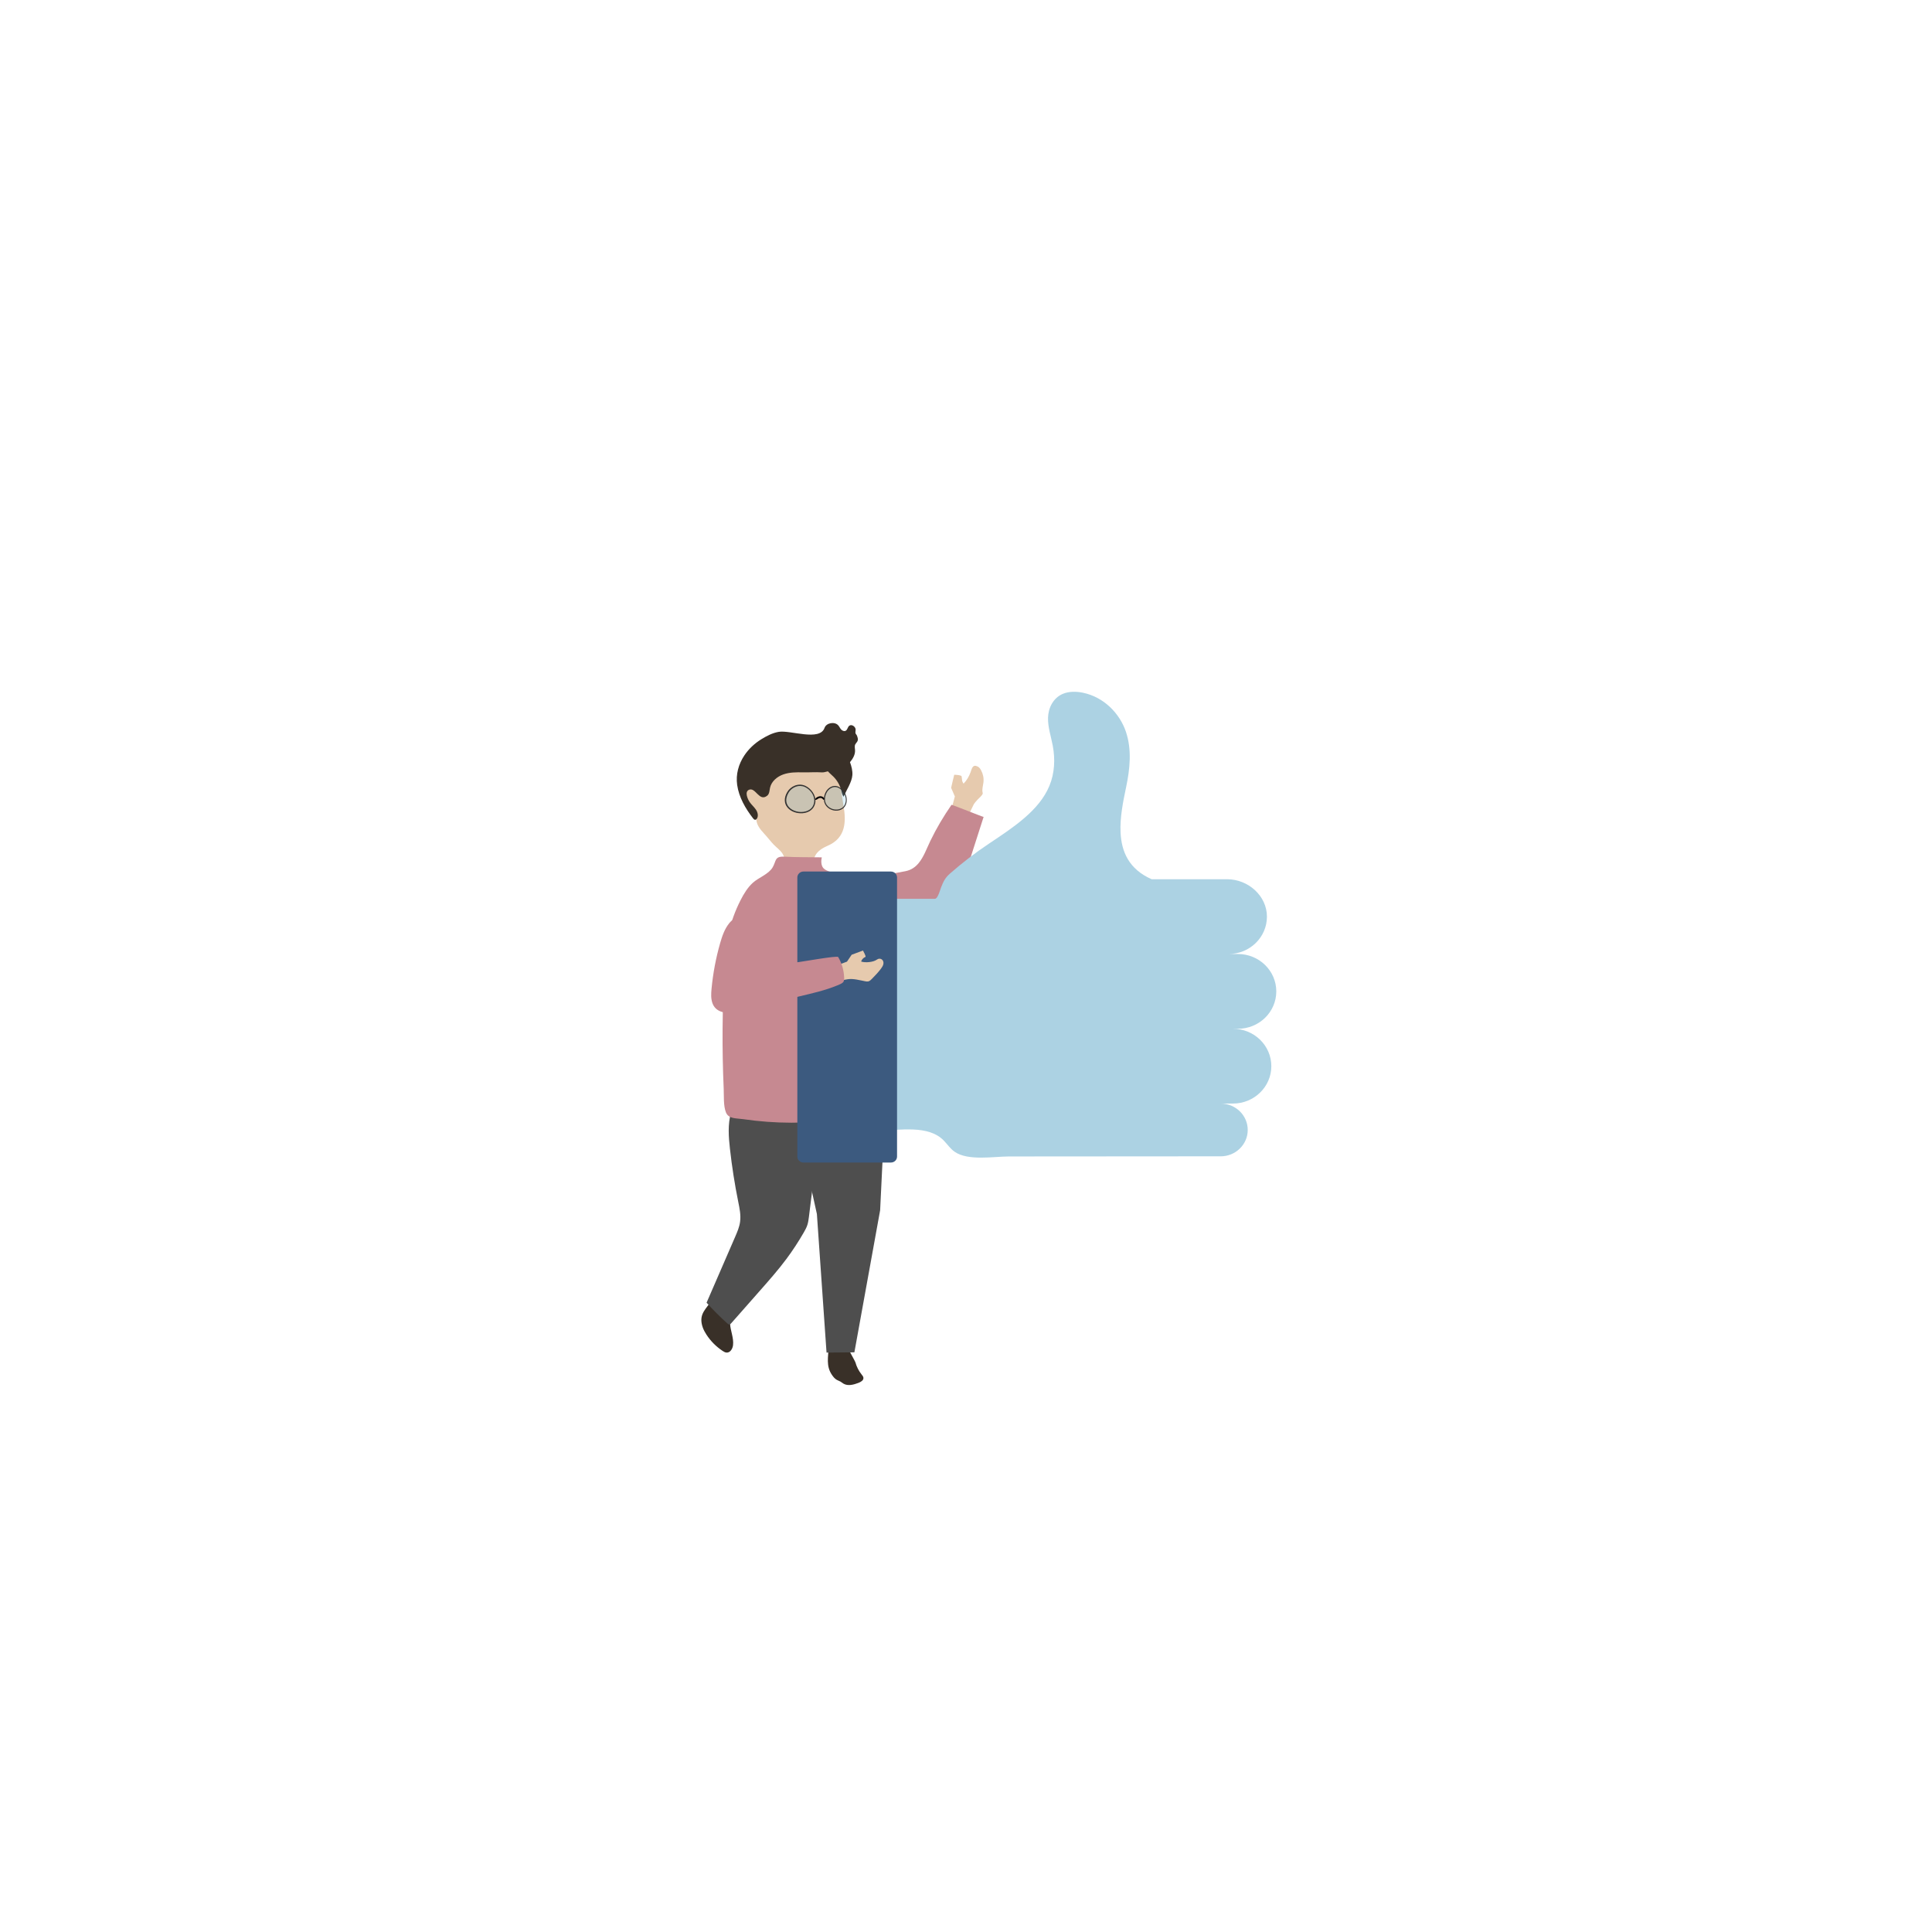 <?xml version="1.0" encoding="utf-8"?>
<!-- Generator: Adobe Illustrator 16.0.0, SVG Export Plug-In . SVG Version: 6.00 Build 0)  -->
<!DOCTYPE svg PUBLIC "-//W3C//DTD SVG 1.1//EN" "http://www.w3.org/Graphics/SVG/1.1/DTD/svg11.dtd">
<svg version="1.1" id="Capa_1" xmlns="http://www.w3.org/2000/svg" xmlns:xlink="http://www.w3.org/1999/xlink" x="0px" y="0px"
	 width="400px" height="400px" viewBox="0 0 400 400" enable-background="new 0 0 400 400" xml:space="preserve">
<g>
	<g>
		<path fill="#E6CAAE" d="M196.846,167.935c0.298-1.008,0.598-2.015,0.846-3.037c-0.257-0.595-0.513-1.189-0.771-1.784
			c0.215-0.902,0.405-1.812,0.638-2.708c0.283-0.004,1.488,0.066,1.536,0.339c0.102,0.584,0.011,1.021,0.411,1.493
			c0.66-0.7,1.096-1.43,1.431-2.339c0.292-0.792,0.418-1.731,1.497-1.192c0.289,0.146,0.519,0.45,0.682,0.758
			c0.415,0.779,0.595,1.616,0.496,2.5c-0.078,0.698-0.303,1.326-0.195,2.035c0.017,0.117,0.084,0.185,0.029,0.345
			c-0.133,0.386-0.813,0.963-1.064,1.222c-0.254,0.257-0.703,0.811-0.759,0.927c-0.52,1.093-0.914,1.893-1.455,2.868
			C199.062,168.884,197.941,168.434,196.846,167.935z"/>
		<path fill="#C68991" d="M190.186,178.709c1.074-1.289,1.689-3.074,2.432-4.608c1.32-2.728,2.698-5.016,4.382-7.475
			c0.482,0.101,6.623,2.577,6.646,2.509c-1.403,4.373-2.807,8.744-4.21,13.117c-0.501,1.562-1.025,3.167-2.084,4.439
			c-3.068,3.691-8.681,5.039-13.225,6.17c-5.089,1.27-10.41,1.924-15.665,1.624c-1.173-0.067-2.153-0.396-3.162-0.782
			c-2.58-0.986-3.292-3.501-3.081-6.117c0.131-1.61,0.927-3.234,2.348-4.069c1.205-0.706,2.675-0.772,4.079-0.842
			c6.32-0.315,12.616-1.085,18.82-2.304C188.651,180.137,189.51,179.522,190.186,178.709z"/>
	</g>
	<g>
		<g>
			<g>
				<g>
					<path fill="#393028" d="M171.58,278.784c-0.096,2.14-0.602,4.022,0.663,5.87c0.27,0.396,0.576,0.785,0.996,1.025
						c0.247,0.144,0.525,0.229,0.773,0.369c0.219,0.127,0.409,0.299,0.628,0.427c0.917,0.534,2.094,0.218,3.09-0.164
						c0.492-0.188,1.066-0.517,1.033-1.035c-0.018-0.275-0.215-0.502-0.389-0.719c-0.588-0.736-1.022-1.589-1.268-2.489
						c-0.09-0.328-2.543-4.596-2.374-4.669C174.731,277.399,171.58,278.784,171.58,278.784z"/>
				</g>
				<g>
					<polygon fill="#4E4E4E" points="183.492,224.409 182.222,250.571 176.891,279.99 171.125,280.039 169.129,251.348 
						164.341,229.66 					"/>
				</g>
			</g>
			<g>
				<path fill="#393028" d="M145.508,274.866c0.185,0.5,0.445,0.979,0.736,1.428c0.868,1.346,2.022,2.51,3.368,3.4
					c0.248,0.164,0.517,0.325,0.815,0.343c0.756,0.048,1.255-0.791,1.34-1.533c0.178-1.538-0.556-2.991-0.617-4.512
					c-0.054-1.336,0.103-1.565-0.987-2.376c-0.292-0.221-2.937-2.207-2.81-2.41c-1.122,1.796-2.635,2.735-1.991,5.197
					C145.403,274.56,145.452,274.715,145.508,274.866z"/>
				<path fill="#4E4E4E" d="M151.716,273.595c-0.108,0.123-0.216,0.243-0.324,0.367c-0.094,0.106-0.194,0.217-0.315,0.251
					c-0.183,0.052-0.354-0.085-0.499-0.215c-1.488-1.342-2.92-2.772-4.292-4.286c1.975-4.554,3.95-9.104,5.925-13.655
					c0.427-0.982,0.861-1.988,1.012-3.075c0.195-1.402-0.101-2.793-0.373-4.137c-0.732-3.615-1.308-7.293-1.725-11.011
					c-0.275-2.464-0.471-5.049,0.22-7.464c0.558-1.943,1.646-3.612,2.353-5.488c0.314-0.837,0.578-1.756,1.151-2.353
					c0.664-0.692,1.07-0.271,1.689-0.092c0.741,0.213,1.547,0.489,2.471,0.546c2.226,0.147,4.447,0.344,6.662,0.595
					c0.845,0.095,3.626-0.14,4.203,0.571c0.583,0.718-0.055,4.038-0.126,5.085c-0.514,7.608-1.275,15.212-2.281,22.785
					c-0.072,0.538-0.145,1.08-0.31,1.592c-0.175,0.546-0.448,1.038-0.724,1.522c-1.113,1.938-2.328,3.792-3.633,5.543
					c-1.693,2.269-3.533,4.354-5.37,6.438C155.526,269.274,153.621,271.436,151.716,273.595z"/>
			</g>
		</g>
		<g>
			<g>
				<g>
					<path fill="#E6CAAE" d="M155.054,166.568c-0.482-0.6-0.807-1.318-0.929-2.071c-0.099-0.612-0.163-1.333,0.301-1.757
						c0.344-0.312,0.883-0.342,1.329-0.193c0.408,0.138,0.76,0.412,1.109,0.649c0.859-1.001,0.576-3.127,1.216-4.369
						c0.44-0.852,1.147-1.566,1.858-2.256c0.466-0.452,0.948-0.904,1.543-1.208c2.286-1.167,5.121-1.113,7.496-0.252
						c5.033,1.828,4.867,7.244,5.634,11.542c0.61,3.42,0.551,6.834-3.29,8.469c-0.985,0.418-2.091,1.102-2.557,2.07
						c-0.252,0.526-0.347,1.105-0.422,1.678c-0.056,0.425-0.11,0.873-0.373,1.224c-0.455,0.611-1.349,0.71-2.132,0.754
						c-0.954,0.055-2.061,0.047-2.66-0.657c-0.766-0.899-0.505-2.358-1.113-3.366c-0.504-0.835-1.292-1.329-1.935-2.016
						c-0.662-0.706-1.256-1.498-1.921-2.211c-0.876-0.941-1.739-2.011-1.616-3.341c0.043-0.47,0.173-0.988-0.096-1.38
						c-0.133-0.19-0.341-0.316-0.532-0.452C155.62,167.183,155.314,166.893,155.054,166.568z"/>
					<path fill="#393028" d="M154.102,156.416c0.897-1.349,2.127-2.509,3.539-3.373c1.112-0.681,2.296-1.303,3.59-1.521
						c2.405-0.405,8.482,2.007,9.483-0.825c0.374-1.056,2.12-1.361,2.857-0.499c0.22,0.257,0.347,0.575,0.572,0.826
						c0.226,0.253,0.613,0.433,0.928,0.282c0.413-0.198,0.406-0.793,0.775-1.057c0.459-0.33,1.145,0.11,1.281,0.634
						c0.077,0.303-0.074,0.646-0.002,0.922c0.056,0.21,0.221,0.291,0.292,0.49c0.163,0.45,0.336,0.829,0.039,1.29
						c-0.118,0.184-0.289,0.337-0.384,0.532c-0.185,0.374-0.062,0.807-0.043,1.219c0.041,0.903-0.439,1.739-1.046,2.464
						c0.324,0.88,0.556,1.805,0.492,2.684c-0.109,1.461-1.235,3.124-1.829,4.463c-0.294-0.412-0.371-0.928-0.503-1.413
						c-0.278-1.026-0.833-1.978-1.592-2.737c-0.374-0.374-0.794-0.704-1.141-1.101c-0.06,0.014-0.121,0.03-0.178,0.044
						c-0.364,0.099-0.737,0.198-1.113,0.172c-1.28-0.089-2.556,0.026-3.881-0.004c-1.37-0.032-2.771-0.026-4.06,0.428
						c-1.288,0.453-2.458,1.441-2.745,2.746c-0.13,0.587-0.116,1.281-0.593,1.661c-1.661,1.322-2.387-1.794-3.752-1.234
						c-0.998,0.408-0.278,1.979,0.147,2.588c0.378,0.54,0.898,0.976,1.266,1.521c0.368,0.546,0.564,1.283,0.222,1.846
						c-0.081,0.132-0.206,0.258-0.364,0.264c-0.187,0.007-0.332-0.152-0.444-0.298c-1.591-2.047-2.927-4.37-3.292-6.914
						C152.31,160.315,152.916,158.2,154.102,156.416z"/>
				</g>
			</g>
			<path fill="#C68991" d="M184.67,220.637c-0.246-3.052-0.604-6.099-0.823-9.163c-0.219-3.051-0.516-6.098-0.917-9.127
				c-0.856-6.463-2.274-12.843-6.384-18.088c-0.898-1.145-1.866-2.377-3.143-3.148c-0.868-0.522-2.225-0.624-2.923-1.367
				c-0.502-0.536-0.501-1.563-0.34-2.24c-2.494-0.042-5.206-0.004-7.783-0.138c-2.022-0.104-1.619,0.904-2.395,2.22
				c-0.833,1.412-2.913,2.112-4.087,3.176c-1.087,0.986-1.877,2.288-2.556,3.622c-1.117,2.197-1.978,4.543-2.495,6.977
				c-0.499,2.342-0.674,4.748-0.813,7.143c-0.483,8.301-0.543,16.627-0.176,24.934c0.064,1.456-0.084,3.51,0.465,4.873
				c0.559,1.386,2.149,1.189,3.564,1.4c3.306,0.483,6.642,0.728,9.978,0.734c6.674,0.018,13.35-0.916,19.784-2.789
				c0.362-0.107,0.745-0.229,0.985-0.534c0.264-0.333,0.292-0.802,0.304-1.235C184.989,225.457,184.865,223.045,184.67,220.637z"/>
		</g>
		<g>
			<g>
				<g>
					<g>
						<path opacity="0.16" fill="#309DCD" d="M173.629,163.133c-0.231-0.121-0.467-0.178-0.698-0.186
							c-0.762-0.024-1.473,0.513-1.815,1.23c-0.572,1.197-0.274,2.02,0.073,2.49c0.584,0.788,1.702,1.131,2.634,0.841
							c0.444-0.139,1.184-0.536,1.295-1.682C175.23,164.679,174.463,163.566,173.629,163.133z"/>
						<path opacity="0.16" fill="#309DCD" d="M166.65,162.938c-0.307-0.141-0.62-0.209-0.928-0.219
							c-1.022-0.034-1.993,0.587-2.473,1.422c-0.804,1.396-0.417,2.354,0.043,2.9c0.772,0.912,2.271,1.296,3.525,0.948
							c0.593-0.165,1.583-0.632,1.752-1.951C168.739,164.718,167.749,163.439,166.65,162.938z"/>
						<path fill="#333333" d="M166.737,162.704c-1.459-0.674-3.061,0.101-3.751,1.289c-0.691,1.191-0.666,2.35,0.075,3.22
							c0.696,0.817,1.922,1.246,3.088,1.157c0.251-0.019,0.5-0.061,0.738-0.129c1.099-0.311,1.785-1.096,1.921-2.157
							C168.991,164.646,167.924,163.253,166.737,162.704z M168.569,166.038c-0.17,1.319-1.16,1.786-1.752,1.951
							c-1.254,0.349-2.753-0.036-3.525-0.948c-0.46-0.546-0.847-1.504-0.043-2.9c0.48-0.834,1.451-1.456,2.473-1.422
							c0.308,0.01,0.622,0.078,0.928,0.219C167.749,163.439,168.739,164.718,168.569,166.038z"/>
						<path fill="#333333" d="M173.691,162.931c-1.1-0.577-2.278,0.098-2.771,1.121c-0.49,1.021-0.455,2.011,0.101,2.761
							c0.524,0.705,1.44,1.084,2.307,1.019c0.188-0.015,0.373-0.049,0.551-0.106c0.822-0.26,1.331-0.938,1.419-1.86
							C175.42,164.615,174.593,163.405,173.691,162.931z M175.119,165.826c-0.111,1.146-0.852,1.543-1.295,1.682
							c-0.932,0.29-2.05-0.053-2.634-0.841c-0.347-0.47-0.645-1.292-0.073-2.49c0.343-0.717,1.053-1.254,1.815-1.23
							c0.23,0.008,0.466,0.065,0.698,0.186C174.463,163.566,175.23,164.679,175.119,165.826z"/>
					</g>
					<path fill="#030104" d="M170.665,165.302c-0.199-0.34-0.571-0.485-0.926-0.447c-0.324,0.035-0.872,0.275-0.964,0.639
						c-0.015,0.056,0.039,0.109,0.089,0.109c0.262,0.001,0.449-0.239,0.68-0.33c0.3-0.118,0.638-0.088,0.84,0.221
						C170.516,165.693,170.784,165.507,170.665,165.302z"/>
				</g>
			</g>
		</g>
	</g>
	<g>
		<path fill="#ACD2E3" d="M255.268,212.997h1.03c4.388,0,7.944-3.465,7.944-7.739s-3.557-7.741-7.944-7.741h-1.937
			c4.387,0,7.944-3.465,7.944-7.74c0-4.275-3.854-7.74-8.242-7.74h-5.943h-9.675c-4.734-2.077-6.269-5.728-6.447-9.729
			c-0.139-3.07,0.521-6.346,1.14-9.276c0.808-3.821,1.228-7.818-0.036-11.549c-1.262-3.729-4.51-7.159-8.899-8.062
			c-1.375-0.284-2.877-0.304-4.148,0.231c-2.05,0.864-3.02,2.975-3.072,4.939c-0.051,1.963,0.622,3.881,0.984,5.821
			c0.519,2.774,0.392,5.675-0.711,8.318c-2.139,5.128-7.536,8.625-12.54,11.963c-2.808,1.873-5.489,3.937-8.013,6.15
			c-1.021,0.897-1.355,1.605-1.868,2.892c-0.161,0.403-0.661,2.356-1.278,2.356c-0.205,0-22.29,0-22.29,0v47.962
			c3.554,0,7.107,0,10.661,0c4.327,0,10.316-1.246,13.527,2.142c0.727,0.767,1.327,1.668,2.201,2.271
			c2.791,1.926,8.055,0.971,11.245,0.966c13.072-0.023,26.147-0.028,39.221-0.028h4.6c3.098,0,5.607-2.445,5.607-5.462
			c0-3.019-2.51-5.464-5.607-5.464h2.235h0.313c4.388,0,7.945-3.466,7.945-7.742C263.213,216.463,259.655,212.997,255.268,212.997z"
			/>
		<path fill="#3C5A7F" d="M184.458,240.69h-18.113c-0.699,0-1.265-0.551-1.265-1.232v-57.783c0-0.682,0.566-1.233,1.265-1.233
			h18.113c0.699,0,1.265,0.551,1.265,1.233v57.783C185.723,240.14,185.157,240.69,184.458,240.69z"/>
	</g>
	<g>
		<path fill="#E6CAAE" d="M172.536,200.145l2.823-1.047l0.966-1.428l2.345-0.872c0,0,0.697,1.25,0.515,1.319
			c-0.423,0.159-0.782,0.551-0.899,0.958c0.864,0.291,2.525,0.142,3.251-0.391c0.694-0.511,1.504,0.032,1.361,0.873
			c-0.06,0.356-0.263,0.67-0.478,0.964c-0.569,0.773-1.245,1.469-1.918,2.159c-0.216,0.223-0.452,0.455-0.759,0.516
			c-0.197,0.039-0.4,0.003-0.598-0.032c-1.203-0.224-2.422-0.593-3.62-0.426c-0.829,0.118-1.676,0.368-2.505,0.524L172.536,200.145z
			"/>
		<path fill="#C68991" d="M159.842,198.77c1.218,0.975,3.55,0.572,4.989,0.485c0.843-0.053,8.509-1.467,8.709-1.111
			c0.645,1.102,1.052,2.34,1.184,3.603c0.169,1.631,0.033,1.688-1.411,2.287c-2.414,0.998-5.102,1.616-7.646,2.214
			c-3.108,0.729-6.084,1.919-9.192,2.661c-2.475,0.59-7.728,2.05-8.946-1.146c-0.367-0.965-0.306-2.029-0.21-3.053
			c0.301-3.19,0.897-6.352,1.779-9.438c0.416-1.455,0.914-2.925,1.869-4.114c2.192-2.726,7.862-2.804,8.773,1.163
			c0.516,2.249-1.882,4.426-0.085,6.28C159.715,198.661,159.777,198.718,159.842,198.77z"/>
	</g>
</g>
</svg>

